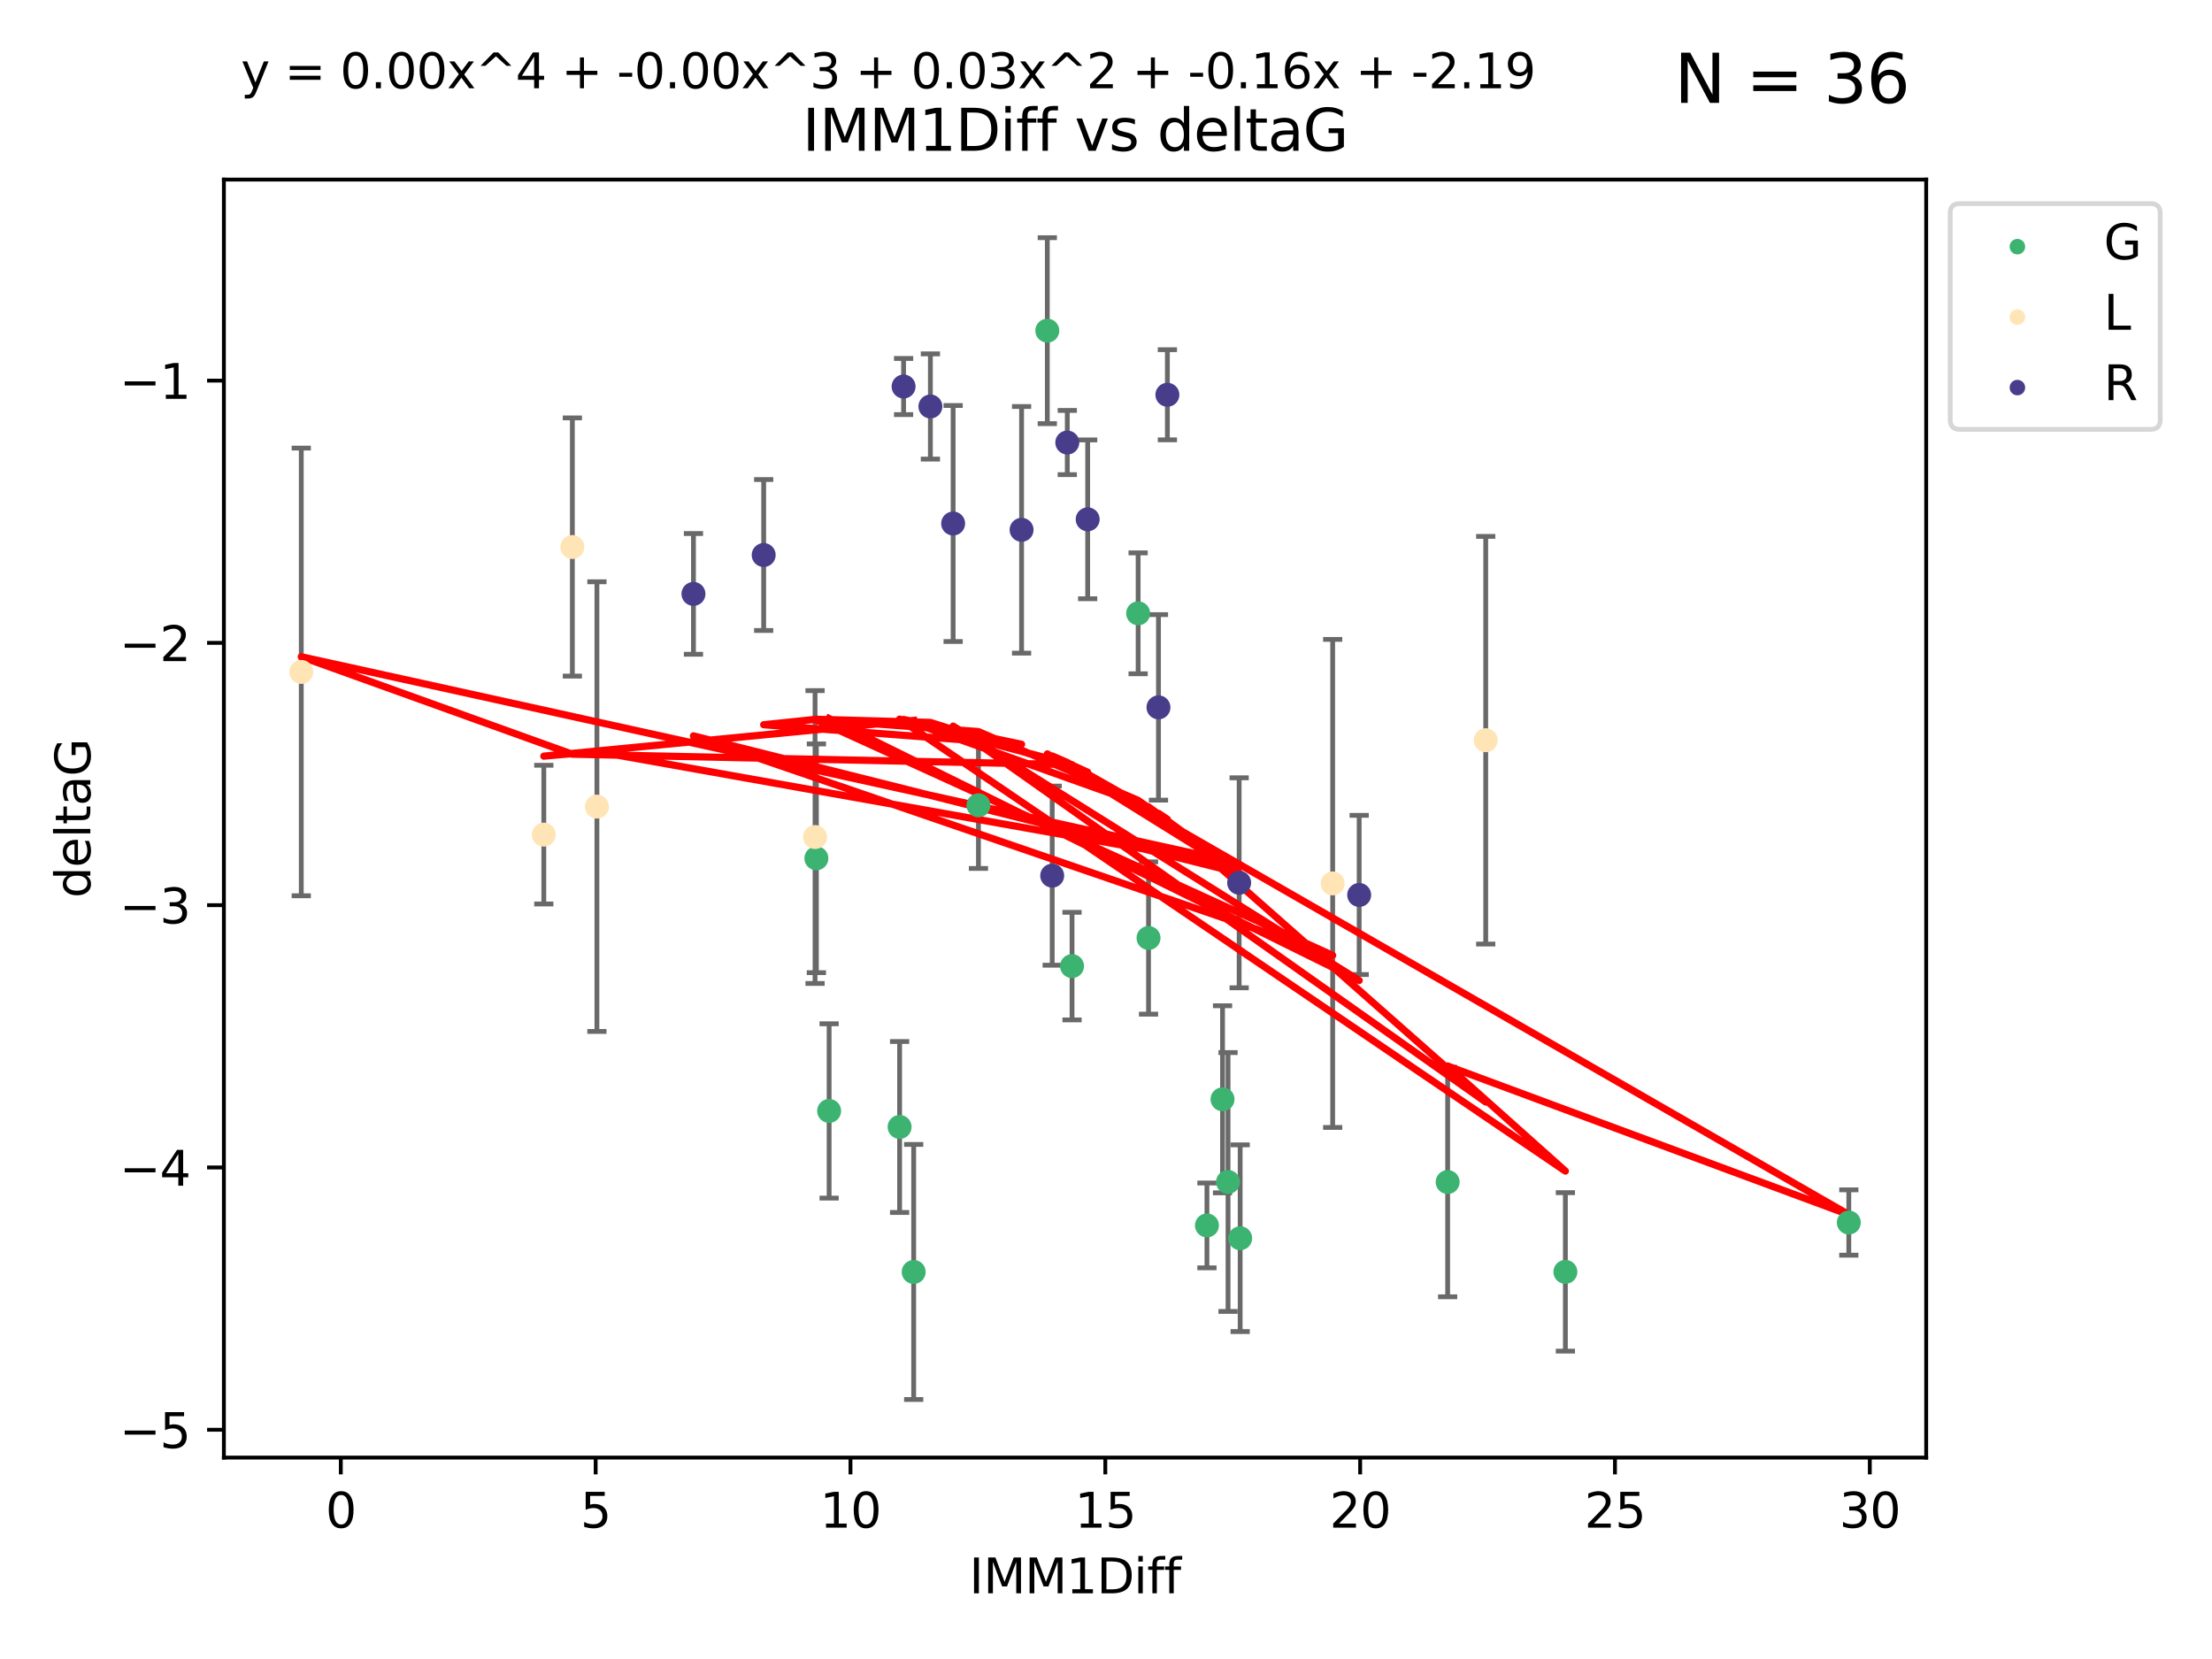 <?xml version="1.0" encoding="utf-8" standalone="no"?>
<!DOCTYPE svg PUBLIC "-//W3C//DTD SVG 1.1//EN"
  "http://www.w3.org/Graphics/SVG/1.1/DTD/svg11.dtd">
<svg xmlns:xlink="http://www.w3.org/1999/xlink" width="460.8pt" height="345.6pt" viewBox="0 0 460.8 345.6" xmlns="http://www.w3.org/2000/svg" version="1.1">
 <defs>
  <style type="text/css">*{stroke-linejoin: round; stroke-linecap: butt}</style>
 </defs>
 <g id="figure_1">
  <g id="patch_1">
   <path d="M 0 345.6 
L 460.8 345.6 
L 460.8 0 
L 0 0 
z
" style="fill: #ffffff"/>
  </g>
  <g id="axes_1">
   <g id="patch_2">
    <path d="M 46.64 303.64 
L 401.26 303.64 
L 401.26 37.411 
L 46.64 37.411 
z
" style="fill: #ffffff"/>
   </g>
   <g id="PathCollection_1">
    <defs>
     <path id="mb12744e45f" d="M 0 1.118 
C 0.297 1.118 0.581 1 0.791 0.791 
C 1 0.581 1.118 0.297 1.118 0 
C 1.118 -0.297 1 -0.581 0.791 -0.791 
C 0.581 -1 0.297 -1.118 0 -1.118 
C -0.297 -1.118 -0.581 -1 -0.791 -0.791 
C -1 -0.581 -1.118 -0.297 -1.118 0 
C -1.118 0.297 -1 0.581 -0.791 0.791 
C -0.581 1 -0.297 1.118 0 1.118 
z
" style="stroke: #3cb371"/>
    </defs>
    <g clip-path="url(#pe55fc5be0e)">
     <use xlink:href="#mb12744e45f" x="190.336" y="264.972" style="fill: #3cb371; stroke: #3cb371"/>
     <use xlink:href="#mb12744e45f" x="255.823" y="246.229" style="fill: #3cb371; stroke: #3cb371"/>
     <use xlink:href="#mb12744e45f" x="251.427" y="255.28" style="fill: #3cb371; stroke: #3cb371"/>
     <use xlink:href="#mb12744e45f" x="258.35" y="257.942" style="fill: #3cb371; stroke: #3cb371"/>
     <use xlink:href="#mb12744e45f" x="218.174" y="68.883" style="fill: #3cb371; stroke: #3cb371"/>
     <use xlink:href="#mb12744e45f" x="385.141" y="254.674" style="fill: #3cb371; stroke: #3cb371"/>
     <use xlink:href="#mb12744e45f" x="301.573" y="246.241" style="fill: #3cb371; stroke: #3cb371"/>
     <use xlink:href="#mb12744e45f" x="326.098" y="264.956" style="fill: #3cb371; stroke: #3cb371"/>
     <use xlink:href="#mb12744e45f" x="187.405" y="234.768" style="fill: #3cb371; stroke: #3cb371"/>
     <use xlink:href="#mb12744e45f" x="223.324" y="201.259" style="fill: #3cb371; stroke: #3cb371"/>
     <use xlink:href="#mb12744e45f" x="254.676" y="229.002" style="fill: #3cb371; stroke: #3cb371"/>
     <use xlink:href="#mb12744e45f" x="237.094" y="127.765" style="fill: #3cb371; stroke: #3cb371"/>
     <use xlink:href="#mb12744e45f" x="203.83" y="167.759" style="fill: #3cb371; stroke: #3cb371"/>
     <use xlink:href="#mb12744e45f" x="239.26" y="195.399" style="fill: #3cb371; stroke: #3cb371"/>
     <use xlink:href="#mb12744e45f" x="170.068" y="178.803" style="fill: #3cb371; stroke: #3cb371"/>
     <use xlink:href="#mb12744e45f" x="172.722" y="231.428" style="fill: #3cb371; stroke: #3cb371"/>
    </g>
   </g>
   <g id="PathCollection_2">
    <defs>
     <path id="m63750f99da" d="M 0 1.118 
C 0.297 1.118 0.581 1 0.791 0.791 
C 1 0.581 1.118 0.297 1.118 0 
C 1.118 -0.297 1 -0.581 0.791 -0.791 
C 0.581 -1 0.297 -1.118 0 -1.118 
C -0.297 -1.118 -0.581 -1 -0.791 -0.791 
C -1 -0.581 -1.118 -0.297 -1.118 0 
C -1.118 0.297 -1 0.581 -0.791 0.791 
C -0.581 1 -0.297 1.118 0 1.118 
z
" style="stroke: #ffe4b5"/>
    </defs>
    <g clip-path="url(#pe55fc5be0e)">
     <use xlink:href="#m63750f99da" x="113.287" y="173.867" style="fill: #ffe4b5; stroke: #ffe4b5"/>
     <use xlink:href="#m63750f99da" x="124.35" y="168.033" style="fill: #ffe4b5; stroke: #ffe4b5"/>
     <use xlink:href="#m63750f99da" x="119.232" y="113.949" style="fill: #ffe4b5; stroke: #ffe4b5"/>
     <use xlink:href="#m63750f99da" x="62.759" y="139.975" style="fill: #ffe4b5; stroke: #ffe4b5"/>
     <use xlink:href="#m63750f99da" x="169.791" y="174.371" style="fill: #ffe4b5; stroke: #ffe4b5"/>
     <use xlink:href="#m63750f99da" x="277.62" y="184.029" style="fill: #ffe4b5; stroke: #ffe4b5"/>
     <use xlink:href="#m63750f99da" x="309.504" y="154.198" style="fill: #ffe4b5; stroke: #ffe4b5"/>
    </g>
   </g>
   <g id="PathCollection_3">
    <defs>
     <path id="m0c486d4018" d="M 0 1.118 
C 0.297 1.118 0.581 1 0.791 0.791 
C 1 0.581 1.118 0.297 1.118 0 
C 1.118 -0.297 1 -0.581 0.791 -0.791 
C 0.581 -1 0.297 -1.118 0 -1.118 
C -0.297 -1.118 -0.581 -1 -0.791 -0.791 
C -1 -0.581 -1.118 -0.297 -1.118 0 
C -1.118 0.297 -1 0.581 -0.791 0.791 
C -0.581 1 -0.297 1.118 0 1.118 
z
" style="stroke: #483d8b"/>
    </defs>
    <g clip-path="url(#pe55fc5be0e)">
     <use xlink:href="#m0c486d4018" x="144.459" y="123.719" style="fill: #483d8b; stroke: #483d8b"/>
     <use xlink:href="#m0c486d4018" x="258.138" y="183.902" style="fill: #483d8b; stroke: #483d8b"/>
     <use xlink:href="#m0c486d4018" x="188.234" y="80.519" style="fill: #483d8b; stroke: #483d8b"/>
     <use xlink:href="#m0c486d4018" x="212.813" y="110.37" style="fill: #483d8b; stroke: #483d8b"/>
     <use xlink:href="#m0c486d4018" x="159.089" y="115.619" style="fill: #483d8b; stroke: #483d8b"/>
     <use xlink:href="#m0c486d4018" x="193.818" y="84.676" style="fill: #483d8b; stroke: #483d8b"/>
     <use xlink:href="#m0c486d4018" x="226.583" y="108.187" style="fill: #483d8b; stroke: #483d8b"/>
     <use xlink:href="#m0c486d4018" x="219.193" y="182.412" style="fill: #483d8b; stroke: #483d8b"/>
     <use xlink:href="#m0c486d4018" x="222.336" y="92.189" style="fill: #483d8b; stroke: #483d8b"/>
     <use xlink:href="#m0c486d4018" x="243.188" y="82.238" style="fill: #483d8b; stroke: #483d8b"/>
     <use xlink:href="#m0c486d4018" x="241.33" y="147.356" style="fill: #483d8b; stroke: #483d8b"/>
     <use xlink:href="#m0c486d4018" x="198.554" y="109.055" style="fill: #483d8b; stroke: #483d8b"/>
     <use xlink:href="#m0c486d4018" x="283.141" y="186.434" style="fill: #483d8b; stroke: #483d8b"/>
    </g>
   </g>
   <g id="matplotlib.axis_1">
    <g id="xtick_1">
     <g id="line2d_1">
      <defs>
       <path id="m0d4edcb158" d="M 0 0 
L 0 3.5 
" style="stroke: #000000; stroke-width: 0.8"/>
      </defs>
      <g>
       <use xlink:href="#m0d4edcb158" x="70.998" y="303.64" style="stroke: #000000; stroke-width: 0.8"/>
      </g>
     </g>
     <g id="text_1">
      <!-- 0 -->
      <g transform="translate(67.817 318.238)scale(0.1 -0.1)">
       <defs>
        <path id="DejaVuSans-30" d="M 2034 4250 
Q 1547 4250 1301 3770 
Q 1056 3291 1056 2328 
Q 1056 1369 1301 889 
Q 1547 409 2034 409 
Q 2525 409 2770 889 
Q 3016 1369 3016 2328 
Q 3016 3291 2770 3770 
Q 2525 4250 2034 4250 
z
M 2034 4750 
Q 2819 4750 3233 4129 
Q 3647 3509 3647 2328 
Q 3647 1150 3233 529 
Q 2819 -91 2034 -91 
Q 1250 -91 836 529 
Q 422 1150 422 2328 
Q 422 3509 836 4129 
Q 1250 4750 2034 4750 
z
" transform="scale(0.016)"/>
       </defs>
       <use xlink:href="#DejaVuSans-30"/>
      </g>
     </g>
    </g>
    <g id="xtick_2">
     <g id="line2d_2">
      <g>
       <use xlink:href="#m0d4edcb158" x="124.084" y="303.64" style="stroke: #000000; stroke-width: 0.8"/>
      </g>
     </g>
     <g id="text_2">
      <!-- 5 -->
      <g transform="translate(120.903 318.238)scale(0.1 -0.1)">
       <defs>
        <path id="DejaVuSans-35" d="M 691 4666 
L 3169 4666 
L 3169 4134 
L 1269 4134 
L 1269 2991 
Q 1406 3038 1543 3061 
Q 1681 3084 1819 3084 
Q 2600 3084 3056 2656 
Q 3513 2228 3513 1497 
Q 3513 744 3044 326 
Q 2575 -91 1722 -91 
Q 1428 -91 1123 -41 
Q 819 9 494 109 
L 494 744 
Q 775 591 1075 516 
Q 1375 441 1709 441 
Q 2250 441 2565 725 
Q 2881 1009 2881 1497 
Q 2881 1984 2565 2268 
Q 2250 2553 1709 2553 
Q 1456 2553 1204 2497 
Q 953 2441 691 2322 
L 691 4666 
z
" transform="scale(0.016)"/>
       </defs>
       <use xlink:href="#DejaVuSans-35"/>
      </g>
     </g>
    </g>
    <g id="xtick_3">
     <g id="line2d_3">
      <g>
       <use xlink:href="#m0d4edcb158" x="177.17" y="303.64" style="stroke: #000000; stroke-width: 0.8"/>
      </g>
     </g>
     <g id="text_3">
      <!-- 10 -->
      <g transform="translate(170.808 318.238)scale(0.1 -0.1)">
       <defs>
        <path id="DejaVuSans-31" d="M 794 531 
L 1825 531 
L 1825 4091 
L 703 3866 
L 703 4441 
L 1819 4666 
L 2450 4666 
L 2450 531 
L 3481 531 
L 3481 0 
L 794 0 
L 794 531 
z
" transform="scale(0.016)"/>
       </defs>
       <use xlink:href="#DejaVuSans-31"/>
       <use xlink:href="#DejaVuSans-30" x="63.623"/>
      </g>
     </g>
    </g>
    <g id="xtick_4">
     <g id="line2d_4">
      <g>
       <use xlink:href="#m0d4edcb158" x="230.257" y="303.64" style="stroke: #000000; stroke-width: 0.8"/>
      </g>
     </g>
     <g id="text_4">
      <!-- 15 -->
      <g transform="translate(223.894 318.238)scale(0.1 -0.1)">
       <use xlink:href="#DejaVuSans-31"/>
       <use xlink:href="#DejaVuSans-35" x="63.623"/>
      </g>
     </g>
    </g>
    <g id="xtick_5">
     <g id="line2d_5">
      <g>
       <use xlink:href="#m0d4edcb158" x="283.343" y="303.64" style="stroke: #000000; stroke-width: 0.8"/>
      </g>
     </g>
     <g id="text_5">
      <!-- 20 -->
      <g transform="translate(276.98 318.238)scale(0.1 -0.1)">
       <defs>
        <path id="DejaVuSans-32" d="M 1228 531 
L 3431 531 
L 3431 0 
L 469 0 
L 469 531 
Q 828 903 1448 1529 
Q 2069 2156 2228 2338 
Q 2531 2678 2651 2914 
Q 2772 3150 2772 3378 
Q 2772 3750 2511 3984 
Q 2250 4219 1831 4219 
Q 1534 4219 1204 4116 
Q 875 4013 500 3803 
L 500 4441 
Q 881 4594 1212 4672 
Q 1544 4750 1819 4750 
Q 2544 4750 2975 4387 
Q 3406 4025 3406 3419 
Q 3406 3131 3298 2873 
Q 3191 2616 2906 2266 
Q 2828 2175 2409 1742 
Q 1991 1309 1228 531 
z
" transform="scale(0.016)"/>
       </defs>
       <use xlink:href="#DejaVuSans-32"/>
       <use xlink:href="#DejaVuSans-30" x="63.623"/>
      </g>
     </g>
    </g>
    <g id="xtick_6">
     <g id="line2d_6">
      <g>
       <use xlink:href="#m0d4edcb158" x="336.429" y="303.64" style="stroke: #000000; stroke-width: 0.8"/>
      </g>
     </g>
     <g id="text_6">
      <!-- 25 -->
      <g transform="translate(330.067 318.238)scale(0.1 -0.1)">
       <use xlink:href="#DejaVuSans-32"/>
       <use xlink:href="#DejaVuSans-35" x="63.623"/>
      </g>
     </g>
    </g>
    <g id="xtick_7">
     <g id="line2d_7">
      <g>
       <use xlink:href="#m0d4edcb158" x="389.515" y="303.64" style="stroke: #000000; stroke-width: 0.8"/>
      </g>
     </g>
     <g id="text_7">
      <!-- 30 -->
      <g transform="translate(383.153 318.238)scale(0.1 -0.1)">
       <defs>
        <path id="DejaVuSans-33" d="M 2597 2516 
Q 3050 2419 3304 2112 
Q 3559 1806 3559 1356 
Q 3559 666 3084 287 
Q 2609 -91 1734 -91 
Q 1441 -91 1130 -33 
Q 819 25 488 141 
L 488 750 
Q 750 597 1062 519 
Q 1375 441 1716 441 
Q 2309 441 2620 675 
Q 2931 909 2931 1356 
Q 2931 1769 2642 2001 
Q 2353 2234 1838 2234 
L 1294 2234 
L 1294 2753 
L 1863 2753 
Q 2328 2753 2575 2939 
Q 2822 3125 2822 3475 
Q 2822 3834 2567 4026 
Q 2313 4219 1838 4219 
Q 1578 4219 1281 4162 
Q 984 4106 628 3988 
L 628 4550 
Q 988 4650 1302 4700 
Q 1616 4750 1894 4750 
Q 2613 4750 3031 4423 
Q 3450 4097 3450 3541 
Q 3450 3153 3228 2886 
Q 3006 2619 2597 2516 
z
" transform="scale(0.016)"/>
       </defs>
       <use xlink:href="#DejaVuSans-33"/>
       <use xlink:href="#DejaVuSans-30" x="63.623"/>
      </g>
     </g>
    </g>
    <g id="text_8">
     <!-- IMM1Diff -->
     <g transform="translate(201.906 331.917)scale(0.1 -0.1)">
      <defs>
       <path id="DejaVuSans-49" d="M 628 4666 
L 1259 4666 
L 1259 0 
L 628 0 
L 628 4666 
z
" transform="scale(0.016)"/>
       <path id="DejaVuSans-4d" d="M 628 4666 
L 1569 4666 
L 2759 1491 
L 3956 4666 
L 4897 4666 
L 4897 0 
L 4281 0 
L 4281 4097 
L 3078 897 
L 2444 897 
L 1241 4097 
L 1241 0 
L 628 0 
L 628 4666 
z
" transform="scale(0.016)"/>
       <path id="DejaVuSans-44" d="M 1259 4147 
L 1259 519 
L 2022 519 
Q 2988 519 3436 956 
Q 3884 1394 3884 2338 
Q 3884 3275 3436 3711 
Q 2988 4147 2022 4147 
L 1259 4147 
z
M 628 4666 
L 1925 4666 
Q 3281 4666 3915 4102 
Q 4550 3538 4550 2338 
Q 4550 1131 3912 565 
Q 3275 0 1925 0 
L 628 0 
L 628 4666 
z
" transform="scale(0.016)"/>
       <path id="DejaVuSans-69" d="M 603 3500 
L 1178 3500 
L 1178 0 
L 603 0 
L 603 3500 
z
M 603 4863 
L 1178 4863 
L 1178 4134 
L 603 4134 
L 603 4863 
z
" transform="scale(0.016)"/>
       <path id="DejaVuSans-66" d="M 2375 4863 
L 2375 4384 
L 1825 4384 
Q 1516 4384 1395 4259 
Q 1275 4134 1275 3809 
L 1275 3500 
L 2222 3500 
L 2222 3053 
L 1275 3053 
L 1275 0 
L 697 0 
L 697 3053 
L 147 3053 
L 147 3500 
L 697 3500 
L 697 3744 
Q 697 4328 969 4595 
Q 1241 4863 1831 4863 
L 2375 4863 
z
" transform="scale(0.016)"/>
      </defs>
      <use xlink:href="#DejaVuSans-49"/>
      <use xlink:href="#DejaVuSans-4d" x="29.492"/>
      <use xlink:href="#DejaVuSans-4d" x="115.771"/>
      <use xlink:href="#DejaVuSans-31" x="202.051"/>
      <use xlink:href="#DejaVuSans-44" x="265.674"/>
      <use xlink:href="#DejaVuSans-69" x="342.676"/>
      <use xlink:href="#DejaVuSans-66" x="370.459"/>
      <use xlink:href="#DejaVuSans-66" x="405.664"/>
     </g>
    </g>
   </g>
   <g id="matplotlib.axis_2">
    <g id="ytick_1">
     <g id="line2d_8">
      <defs>
       <path id="mb7c6e61db4" d="M 0 0 
L -3.5 0 
" style="stroke: #000000; stroke-width: 0.8"/>
      </defs>
      <g>
       <use xlink:href="#mb7c6e61db4" x="46.64" y="297.844" style="stroke: #000000; stroke-width: 0.8"/>
      </g>
     </g>
     <g id="text_9">
      <!-- −5 -->
      <g transform="translate(24.898 301.643)scale(0.1 -0.1)">
       <defs>
        <path id="DejaVuSans-2212" d="M 678 2272 
L 4684 2272 
L 4684 1741 
L 678 1741 
L 678 2272 
z
" transform="scale(0.016)"/>
       </defs>
       <use xlink:href="#DejaVuSans-2212"/>
       <use xlink:href="#DejaVuSans-35" x="83.789"/>
      </g>
     </g>
    </g>
    <g id="ytick_2">
     <g id="line2d_9">
      <g>
       <use xlink:href="#mb7c6e61db4" x="46.64" y="243.204" style="stroke: #000000; stroke-width: 0.8"/>
      </g>
     </g>
     <g id="text_10">
      <!-- −4 -->
      <g transform="translate(24.898 247.003)scale(0.1 -0.1)">
       <defs>
        <path id="DejaVuSans-34" d="M 2419 4116 
L 825 1625 
L 2419 1625 
L 2419 4116 
z
M 2253 4666 
L 3047 4666 
L 3047 1625 
L 3713 1625 
L 3713 1100 
L 3047 1100 
L 3047 0 
L 2419 0 
L 2419 1100 
L 313 1100 
L 313 1709 
L 2253 4666 
z
" transform="scale(0.016)"/>
       </defs>
       <use xlink:href="#DejaVuSans-2212"/>
       <use xlink:href="#DejaVuSans-34" x="83.789"/>
      </g>
     </g>
    </g>
    <g id="ytick_3">
     <g id="line2d_10">
      <g>
       <use xlink:href="#mb7c6e61db4" x="46.64" y="188.564" style="stroke: #000000; stroke-width: 0.8"/>
      </g>
     </g>
     <g id="text_11">
      <!-- −3 -->
      <g transform="translate(24.898 192.364)scale(0.1 -0.1)">
       <use xlink:href="#DejaVuSans-2212"/>
       <use xlink:href="#DejaVuSans-33" x="83.789"/>
      </g>
     </g>
    </g>
    <g id="ytick_4">
     <g id="line2d_11">
      <g>
       <use xlink:href="#mb7c6e61db4" x="46.64" y="133.924" style="stroke: #000000; stroke-width: 0.8"/>
      </g>
     </g>
     <g id="text_12">
      <!-- −2 -->
      <g transform="translate(24.898 137.724)scale(0.1 -0.1)">
       <use xlink:href="#DejaVuSans-2212"/>
       <use xlink:href="#DejaVuSans-32" x="83.789"/>
      </g>
     </g>
    </g>
    <g id="ytick_5">
     <g id="line2d_12">
      <g>
       <use xlink:href="#mb7c6e61db4" x="46.64" y="79.284" style="stroke: #000000; stroke-width: 0.8"/>
      </g>
     </g>
     <g id="text_13">
      <!-- −1 -->
      <g transform="translate(24.898 83.084)scale(0.1 -0.1)">
       <use xlink:href="#DejaVuSans-2212"/>
       <use xlink:href="#DejaVuSans-31" x="83.789"/>
      </g>
     </g>
    </g>
    <g id="text_14">
     <!-- deltaG -->
     <g transform="translate(18.818 187.064)rotate(-90)scale(0.1 -0.1)">
      <defs>
       <path id="DejaVuSans-64" d="M 2906 2969 
L 2906 4863 
L 3481 4863 
L 3481 0 
L 2906 0 
L 2906 525 
Q 2725 213 2448 61 
Q 2172 -91 1784 -91 
Q 1150 -91 751 415 
Q 353 922 353 1747 
Q 353 2572 751 3078 
Q 1150 3584 1784 3584 
Q 2172 3584 2448 3432 
Q 2725 3281 2906 2969 
z
M 947 1747 
Q 947 1113 1208 752 
Q 1469 391 1925 391 
Q 2381 391 2643 752 
Q 2906 1113 2906 1747 
Q 2906 2381 2643 2742 
Q 2381 3103 1925 3103 
Q 1469 3103 1208 2742 
Q 947 2381 947 1747 
z
" transform="scale(0.016)"/>
       <path id="DejaVuSans-65" d="M 3597 1894 
L 3597 1613 
L 953 1613 
Q 991 1019 1311 708 
Q 1631 397 2203 397 
Q 2534 397 2845 478 
Q 3156 559 3463 722 
L 3463 178 
Q 3153 47 2828 -22 
Q 2503 -91 2169 -91 
Q 1331 -91 842 396 
Q 353 884 353 1716 
Q 353 2575 817 3079 
Q 1281 3584 2069 3584 
Q 2775 3584 3186 3129 
Q 3597 2675 3597 1894 
z
M 3022 2063 
Q 3016 2534 2758 2815 
Q 2500 3097 2075 3097 
Q 1594 3097 1305 2825 
Q 1016 2553 972 2059 
L 3022 2063 
z
" transform="scale(0.016)"/>
       <path id="DejaVuSans-6c" d="M 603 4863 
L 1178 4863 
L 1178 0 
L 603 0 
L 603 4863 
z
" transform="scale(0.016)"/>
       <path id="DejaVuSans-74" d="M 1172 4494 
L 1172 3500 
L 2356 3500 
L 2356 3053 
L 1172 3053 
L 1172 1153 
Q 1172 725 1289 603 
Q 1406 481 1766 481 
L 2356 481 
L 2356 0 
L 1766 0 
Q 1100 0 847 248 
Q 594 497 594 1153 
L 594 3053 
L 172 3053 
L 172 3500 
L 594 3500 
L 594 4494 
L 1172 4494 
z
" transform="scale(0.016)"/>
       <path id="DejaVuSans-61" d="M 2194 1759 
Q 1497 1759 1228 1600 
Q 959 1441 959 1056 
Q 959 750 1161 570 
Q 1363 391 1709 391 
Q 2188 391 2477 730 
Q 2766 1069 2766 1631 
L 2766 1759 
L 2194 1759 
z
M 3341 1997 
L 3341 0 
L 2766 0 
L 2766 531 
Q 2569 213 2275 61 
Q 1981 -91 1556 -91 
Q 1019 -91 701 211 
Q 384 513 384 1019 
Q 384 1609 779 1909 
Q 1175 2209 1959 2209 
L 2766 2209 
L 2766 2266 
Q 2766 2663 2505 2880 
Q 2244 3097 1772 3097 
Q 1472 3097 1187 3025 
Q 903 2953 641 2809 
L 641 3341 
Q 956 3463 1253 3523 
Q 1550 3584 1831 3584 
Q 2591 3584 2966 3190 
Q 3341 2797 3341 1997 
z
" transform="scale(0.016)"/>
       <path id="DejaVuSans-47" d="M 3809 666 
L 3809 1919 
L 2778 1919 
L 2778 2438 
L 4434 2438 
L 4434 434 
Q 4069 175 3628 42 
Q 3188 -91 2688 -91 
Q 1594 -91 976 548 
Q 359 1188 359 2328 
Q 359 3472 976 4111 
Q 1594 4750 2688 4750 
Q 3144 4750 3555 4637 
Q 3966 4525 4313 4306 
L 4313 3634 
Q 3963 3931 3569 4081 
Q 3175 4231 2741 4231 
Q 1884 4231 1454 3753 
Q 1025 3275 1025 2328 
Q 1025 1384 1454 906 
Q 1884 428 2741 428 
Q 3075 428 3337 486 
Q 3600 544 3809 666 
z
" transform="scale(0.016)"/>
      </defs>
      <use xlink:href="#DejaVuSans-64"/>
      <use xlink:href="#DejaVuSans-65" x="63.477"/>
      <use xlink:href="#DejaVuSans-6c" x="125"/>
      <use xlink:href="#DejaVuSans-74" x="152.783"/>
      <use xlink:href="#DejaVuSans-61" x="191.992"/>
      <use xlink:href="#DejaVuSans-47" x="253.271"/>
     </g>
    </g>
   </g>
   <g id="LineCollection_1">
    <path d="M 190.336 291.539 
L 190.336 238.405 
" clip-path="url(#pe55fc5be0e)" style="fill: none; stroke: #696969"/>
    <path d="M 255.823 273.192 
L 255.823 219.267 
" clip-path="url(#pe55fc5be0e)" style="fill: none; stroke: #696969"/>
    <path d="M 251.427 264.116 
L 251.427 246.445 
" clip-path="url(#pe55fc5be0e)" style="fill: none; stroke: #696969"/>
    <path d="M 258.35 277.391 
L 258.35 238.493 
" clip-path="url(#pe55fc5be0e)" style="fill: none; stroke: #696969"/>
    <path d="M 218.174 88.254 
L 218.174 49.513 
" clip-path="url(#pe55fc5be0e)" style="fill: none; stroke: #696969"/>
    <path d="M 385.141 261.477 
L 385.141 247.87 
" clip-path="url(#pe55fc5be0e)" style="fill: none; stroke: #696969"/>
    <path d="M 301.573 270.142 
L 301.573 222.34 
" clip-path="url(#pe55fc5be0e)" style="fill: none; stroke: #696969"/>
    <path d="M 326.098 281.463 
L 326.098 248.45 
" clip-path="url(#pe55fc5be0e)" style="fill: none; stroke: #696969"/>
    <path d="M 187.405 252.578 
L 187.405 216.959 
" clip-path="url(#pe55fc5be0e)" style="fill: none; stroke: #696969"/>
    <path d="M 223.324 212.466 
L 223.324 190.051 
" clip-path="url(#pe55fc5be0e)" style="fill: none; stroke: #696969"/>
    <path d="M 254.676 248.489 
L 254.676 209.516 
" clip-path="url(#pe55fc5be0e)" style="fill: none; stroke: #696969"/>
    <path d="M 237.094 140.357 
L 237.094 115.174 
" clip-path="url(#pe55fc5be0e)" style="fill: none; stroke: #696969"/>
    <path d="M 203.83 180.911 
L 203.83 154.608 
" clip-path="url(#pe55fc5be0e)" style="fill: none; stroke: #696969"/>
    <path d="M 239.26 211.267 
L 239.26 179.53 
" clip-path="url(#pe55fc5be0e)" style="fill: none; stroke: #696969"/>
    <path d="M 170.068 202.627 
L 170.068 154.978 
" clip-path="url(#pe55fc5be0e)" style="fill: none; stroke: #696969"/>
    <path d="M 172.722 249.586 
L 172.722 213.27 
" clip-path="url(#pe55fc5be0e)" style="fill: none; stroke: #696969"/>
   </g>
   <g id="line2d_13">
    <defs>
     <path id="mcb0f03416e" d="M 2 0 
L -2 -0 
" style="stroke: #696969"/>
    </defs>
    <g clip-path="url(#pe55fc5be0e)">
     <use xlink:href="#mcb0f03416e" x="190.336" y="291.539" style="fill: #696969; stroke: #696969"/>
     <use xlink:href="#mcb0f03416e" x="255.823" y="273.192" style="fill: #696969; stroke: #696969"/>
     <use xlink:href="#mcb0f03416e" x="251.427" y="264.116" style="fill: #696969; stroke: #696969"/>
     <use xlink:href="#mcb0f03416e" x="258.35" y="277.391" style="fill: #696969; stroke: #696969"/>
     <use xlink:href="#mcb0f03416e" x="218.174" y="88.254" style="fill: #696969; stroke: #696969"/>
     <use xlink:href="#mcb0f03416e" x="385.141" y="261.477" style="fill: #696969; stroke: #696969"/>
     <use xlink:href="#mcb0f03416e" x="301.573" y="270.142" style="fill: #696969; stroke: #696969"/>
     <use xlink:href="#mcb0f03416e" x="326.098" y="281.463" style="fill: #696969; stroke: #696969"/>
     <use xlink:href="#mcb0f03416e" x="187.405" y="252.578" style="fill: #696969; stroke: #696969"/>
     <use xlink:href="#mcb0f03416e" x="223.324" y="212.466" style="fill: #696969; stroke: #696969"/>
     <use xlink:href="#mcb0f03416e" x="254.676" y="248.489" style="fill: #696969; stroke: #696969"/>
     <use xlink:href="#mcb0f03416e" x="237.094" y="140.357" style="fill: #696969; stroke: #696969"/>
     <use xlink:href="#mcb0f03416e" x="203.83" y="180.911" style="fill: #696969; stroke: #696969"/>
     <use xlink:href="#mcb0f03416e" x="239.26" y="211.267" style="fill: #696969; stroke: #696969"/>
     <use xlink:href="#mcb0f03416e" x="170.068" y="202.627" style="fill: #696969; stroke: #696969"/>
     <use xlink:href="#mcb0f03416e" x="172.722" y="249.586" style="fill: #696969; stroke: #696969"/>
    </g>
   </g>
   <g id="line2d_14">
    <g clip-path="url(#pe55fc5be0e)">
     <use xlink:href="#mcb0f03416e" x="190.336" y="238.405" style="fill: #696969; stroke: #696969"/>
     <use xlink:href="#mcb0f03416e" x="255.823" y="219.267" style="fill: #696969; stroke: #696969"/>
     <use xlink:href="#mcb0f03416e" x="251.427" y="246.445" style="fill: #696969; stroke: #696969"/>
     <use xlink:href="#mcb0f03416e" x="258.35" y="238.493" style="fill: #696969; stroke: #696969"/>
     <use xlink:href="#mcb0f03416e" x="218.174" y="49.513" style="fill: #696969; stroke: #696969"/>
     <use xlink:href="#mcb0f03416e" x="385.141" y="247.87" style="fill: #696969; stroke: #696969"/>
     <use xlink:href="#mcb0f03416e" x="301.573" y="222.34" style="fill: #696969; stroke: #696969"/>
     <use xlink:href="#mcb0f03416e" x="326.098" y="248.45" style="fill: #696969; stroke: #696969"/>
     <use xlink:href="#mcb0f03416e" x="187.405" y="216.959" style="fill: #696969; stroke: #696969"/>
     <use xlink:href="#mcb0f03416e" x="223.324" y="190.051" style="fill: #696969; stroke: #696969"/>
     <use xlink:href="#mcb0f03416e" x="254.676" y="209.516" style="fill: #696969; stroke: #696969"/>
     <use xlink:href="#mcb0f03416e" x="237.094" y="115.174" style="fill: #696969; stroke: #696969"/>
     <use xlink:href="#mcb0f03416e" x="203.83" y="154.608" style="fill: #696969; stroke: #696969"/>
     <use xlink:href="#mcb0f03416e" x="239.26" y="179.53" style="fill: #696969; stroke: #696969"/>
     <use xlink:href="#mcb0f03416e" x="170.068" y="154.978" style="fill: #696969; stroke: #696969"/>
     <use xlink:href="#mcb0f03416e" x="172.722" y="213.27" style="fill: #696969; stroke: #696969"/>
    </g>
   </g>
   <g id="LineCollection_2">
    <path d="M 113.287 188.312 
L 113.287 159.422 
" clip-path="url(#pe55fc5be0e)" style="fill: none; stroke: #696969"/>
    <path d="M 124.35 214.868 
L 124.35 121.197 
" clip-path="url(#pe55fc5be0e)" style="fill: none; stroke: #696969"/>
    <path d="M 119.232 140.845 
L 119.232 87.053 
" clip-path="url(#pe55fc5be0e)" style="fill: none; stroke: #696969"/>
    <path d="M 62.759 186.607 
L 62.759 93.342 
" clip-path="url(#pe55fc5be0e)" style="fill: none; stroke: #696969"/>
    <path d="M 169.791 204.872 
L 169.791 143.869 
" clip-path="url(#pe55fc5be0e)" style="fill: none; stroke: #696969"/>
    <path d="M 277.62 234.864 
L 277.62 133.193 
" clip-path="url(#pe55fc5be0e)" style="fill: none; stroke: #696969"/>
    <path d="M 309.504 196.659 
L 309.504 111.737 
" clip-path="url(#pe55fc5be0e)" style="fill: none; stroke: #696969"/>
   </g>
   <g id="line2d_15">
    <g clip-path="url(#pe55fc5be0e)">
     <use xlink:href="#mcb0f03416e" x="113.287" y="188.312" style="fill: #696969; stroke: #696969"/>
     <use xlink:href="#mcb0f03416e" x="124.35" y="214.868" style="fill: #696969; stroke: #696969"/>
     <use xlink:href="#mcb0f03416e" x="119.232" y="140.845" style="fill: #696969; stroke: #696969"/>
     <use xlink:href="#mcb0f03416e" x="62.759" y="186.607" style="fill: #696969; stroke: #696969"/>
     <use xlink:href="#mcb0f03416e" x="169.791" y="204.872" style="fill: #696969; stroke: #696969"/>
     <use xlink:href="#mcb0f03416e" x="277.62" y="234.864" style="fill: #696969; stroke: #696969"/>
     <use xlink:href="#mcb0f03416e" x="309.504" y="196.659" style="fill: #696969; stroke: #696969"/>
    </g>
   </g>
   <g id="line2d_16">
    <g clip-path="url(#pe55fc5be0e)">
     <use xlink:href="#mcb0f03416e" x="113.287" y="159.422" style="fill: #696969; stroke: #696969"/>
     <use xlink:href="#mcb0f03416e" x="124.35" y="121.197" style="fill: #696969; stroke: #696969"/>
     <use xlink:href="#mcb0f03416e" x="119.232" y="87.053" style="fill: #696969; stroke: #696969"/>
     <use xlink:href="#mcb0f03416e" x="62.759" y="93.342" style="fill: #696969; stroke: #696969"/>
     <use xlink:href="#mcb0f03416e" x="169.791" y="143.869" style="fill: #696969; stroke: #696969"/>
     <use xlink:href="#mcb0f03416e" x="277.62" y="133.193" style="fill: #696969; stroke: #696969"/>
     <use xlink:href="#mcb0f03416e" x="309.504" y="111.737" style="fill: #696969; stroke: #696969"/>
    </g>
   </g>
   <g id="LineCollection_3">
    <path d="M 144.459 136.293 
L 144.459 111.145 
" clip-path="url(#pe55fc5be0e)" style="fill: none; stroke: #696969"/>
    <path d="M 258.138 205.775 
L 258.138 162.029 
" clip-path="url(#pe55fc5be0e)" style="fill: none; stroke: #696969"/>
    <path d="M 188.234 86.364 
L 188.234 74.673 
" clip-path="url(#pe55fc5be0e)" style="fill: none; stroke: #696969"/>
    <path d="M 212.813 136.06 
L 212.813 84.68 
" clip-path="url(#pe55fc5be0e)" style="fill: none; stroke: #696969"/>
    <path d="M 159.089 131.34 
L 159.089 99.898 
" clip-path="url(#pe55fc5be0e)" style="fill: none; stroke: #696969"/>
    <path d="M 193.818 95.636 
L 193.818 73.716 
" clip-path="url(#pe55fc5be0e)" style="fill: none; stroke: #696969"/>
    <path d="M 226.583 124.731 
L 226.583 91.644 
" clip-path="url(#pe55fc5be0e)" style="fill: none; stroke: #696969"/>
    <path d="M 219.193 201.07 
L 219.193 163.755 
" clip-path="url(#pe55fc5be0e)" style="fill: none; stroke: #696969"/>
    <path d="M 222.336 98.879 
L 222.336 85.499 
" clip-path="url(#pe55fc5be0e)" style="fill: none; stroke: #696969"/>
    <path d="M 243.188 91.629 
L 243.188 72.847 
" clip-path="url(#pe55fc5be0e)" style="fill: none; stroke: #696969"/>
    <path d="M 241.33 166.68 
L 241.33 128.033 
" clip-path="url(#pe55fc5be0e)" style="fill: none; stroke: #696969"/>
    <path d="M 198.554 133.639 
L 198.554 84.471 
" clip-path="url(#pe55fc5be0e)" style="fill: none; stroke: #696969"/>
    <path d="M 283.141 203.016 
L 283.141 169.852 
" clip-path="url(#pe55fc5be0e)" style="fill: none; stroke: #696969"/>
   </g>
   <g id="line2d_17">
    <g clip-path="url(#pe55fc5be0e)">
     <use xlink:href="#mcb0f03416e" x="144.459" y="136.293" style="fill: #696969; stroke: #696969"/>
     <use xlink:href="#mcb0f03416e" x="258.138" y="205.775" style="fill: #696969; stroke: #696969"/>
     <use xlink:href="#mcb0f03416e" x="188.234" y="86.364" style="fill: #696969; stroke: #696969"/>
     <use xlink:href="#mcb0f03416e" x="212.813" y="136.06" style="fill: #696969; stroke: #696969"/>
     <use xlink:href="#mcb0f03416e" x="159.089" y="131.34" style="fill: #696969; stroke: #696969"/>
     <use xlink:href="#mcb0f03416e" x="193.818" y="95.636" style="fill: #696969; stroke: #696969"/>
     <use xlink:href="#mcb0f03416e" x="226.583" y="124.731" style="fill: #696969; stroke: #696969"/>
     <use xlink:href="#mcb0f03416e" x="219.193" y="201.07" style="fill: #696969; stroke: #696969"/>
     <use xlink:href="#mcb0f03416e" x="222.336" y="98.879" style="fill: #696969; stroke: #696969"/>
     <use xlink:href="#mcb0f03416e" x="243.188" y="91.629" style="fill: #696969; stroke: #696969"/>
     <use xlink:href="#mcb0f03416e" x="241.33" y="166.68" style="fill: #696969; stroke: #696969"/>
     <use xlink:href="#mcb0f03416e" x="198.554" y="133.639" style="fill: #696969; stroke: #696969"/>
     <use xlink:href="#mcb0f03416e" x="283.141" y="203.016" style="fill: #696969; stroke: #696969"/>
    </g>
   </g>
   <g id="line2d_18">
    <g clip-path="url(#pe55fc5be0e)">
     <use xlink:href="#mcb0f03416e" x="144.459" y="111.145" style="fill: #696969; stroke: #696969"/>
     <use xlink:href="#mcb0f03416e" x="258.138" y="162.029" style="fill: #696969; stroke: #696969"/>
     <use xlink:href="#mcb0f03416e" x="188.234" y="74.673" style="fill: #696969; stroke: #696969"/>
     <use xlink:href="#mcb0f03416e" x="212.813" y="84.68" style="fill: #696969; stroke: #696969"/>
     <use xlink:href="#mcb0f03416e" x="159.089" y="99.898" style="fill: #696969; stroke: #696969"/>
     <use xlink:href="#mcb0f03416e" x="193.818" y="73.716" style="fill: #696969; stroke: #696969"/>
     <use xlink:href="#mcb0f03416e" x="226.583" y="91.644" style="fill: #696969; stroke: #696969"/>
     <use xlink:href="#mcb0f03416e" x="219.193" y="163.755" style="fill: #696969; stroke: #696969"/>
     <use xlink:href="#mcb0f03416e" x="222.336" y="85.499" style="fill: #696969; stroke: #696969"/>
     <use xlink:href="#mcb0f03416e" x="243.188" y="72.847" style="fill: #696969; stroke: #696969"/>
     <use xlink:href="#mcb0f03416e" x="241.33" y="128.033" style="fill: #696969; stroke: #696969"/>
     <use xlink:href="#mcb0f03416e" x="198.554" y="84.471" style="fill: #696969; stroke: #696969"/>
     <use xlink:href="#mcb0f03416e" x="283.141" y="169.852" style="fill: #696969; stroke: #696969"/>
    </g>
   </g>
   <g id="line2d_19">
    <path d="M 190.336 150.072 
L 113.287 157.518 
L 124.35 156.548 
L 255.823 179.991 
L 251.427 176.58 
L 258.35 182.027 
L 218.174 157.054 
L 385.141 253.03 
L 301.573 222.066 
L 326.098 243.962 
L 187.405 149.812 
L 223.324 159.291 
L 119.232 157.115 
L 62.759 136.809 
L 254.676 179.085 
L 237.094 166.727 
L 203.83 152.4 
L 169.791 149.857 
L 277.62 199.027 
L 144.459 153.294 
L 258.138 181.854 
L 239.26 168.083 
L 188.234 149.877 
L 212.813 155.043 
L 159.089 150.976 
L 170.068 149.838 
L 193.818 150.492 
L 226.583 160.862 
L 219.193 157.473 
L 222.336 158.839 
L 243.188 170.667 
L 241.33 169.425 
L 309.504 229.571 
L 198.554 151.261 
L 283.141 204.254 
L 172.722 149.677 
" clip-path="url(#pe55fc5be0e)" style="fill: none; stroke: #ff0000; stroke-width: 1.5; stroke-linecap: square"/>
   </g>
   <g id="line2d_20">
    <defs>
     <path id="mc139df941b" d="M 0 2 
C 0.53 2 1.039 1.789 1.414 1.414 
C 1.789 1.039 2 0.53 2 0 
C 2 -0.53 1.789 -1.039 1.414 -1.414 
C 1.039 -1.789 0.53 -2 0 -2 
C -0.53 -2 -1.039 -1.789 -1.414 -1.414 
C -1.789 -1.039 -2 -0.53 -2 0 
C -2 0.53 -1.789 1.039 -1.414 1.414 
C -1.039 1.789 -0.53 2 0 2 
z
" style="stroke: #3cb371"/>
    </defs>
    <g clip-path="url(#pe55fc5be0e)">
     <use xlink:href="#mc139df941b" x="190.336" y="264.972" style="fill: #3cb371; stroke: #3cb371"/>
     <use xlink:href="#mc139df941b" x="255.823" y="246.229" style="fill: #3cb371; stroke: #3cb371"/>
     <use xlink:href="#mc139df941b" x="251.427" y="255.28" style="fill: #3cb371; stroke: #3cb371"/>
     <use xlink:href="#mc139df941b" x="258.35" y="257.942" style="fill: #3cb371; stroke: #3cb371"/>
     <use xlink:href="#mc139df941b" x="218.174" y="68.883" style="fill: #3cb371; stroke: #3cb371"/>
     <use xlink:href="#mc139df941b" x="385.141" y="254.674" style="fill: #3cb371; stroke: #3cb371"/>
     <use xlink:href="#mc139df941b" x="301.573" y="246.241" style="fill: #3cb371; stroke: #3cb371"/>
     <use xlink:href="#mc139df941b" x="326.098" y="264.956" style="fill: #3cb371; stroke: #3cb371"/>
     <use xlink:href="#mc139df941b" x="187.405" y="234.768" style="fill: #3cb371; stroke: #3cb371"/>
     <use xlink:href="#mc139df941b" x="223.324" y="201.259" style="fill: #3cb371; stroke: #3cb371"/>
     <use xlink:href="#mc139df941b" x="254.676" y="229.002" style="fill: #3cb371; stroke: #3cb371"/>
     <use xlink:href="#mc139df941b" x="237.094" y="127.765" style="fill: #3cb371; stroke: #3cb371"/>
     <use xlink:href="#mc139df941b" x="203.83" y="167.759" style="fill: #3cb371; stroke: #3cb371"/>
     <use xlink:href="#mc139df941b" x="239.26" y="195.399" style="fill: #3cb371; stroke: #3cb371"/>
     <use xlink:href="#mc139df941b" x="170.068" y="178.803" style="fill: #3cb371; stroke: #3cb371"/>
     <use xlink:href="#mc139df941b" x="172.722" y="231.428" style="fill: #3cb371; stroke: #3cb371"/>
    </g>
   </g>
   <g id="line2d_21">
    <defs>
     <path id="m7b90515314" d="M 0 2 
C 0.53 2 1.039 1.789 1.414 1.414 
C 1.789 1.039 2 0.53 2 0 
C 2 -0.53 1.789 -1.039 1.414 -1.414 
C 1.039 -1.789 0.53 -2 0 -2 
C -0.53 -2 -1.039 -1.789 -1.414 -1.414 
C -1.789 -1.039 -2 -0.53 -2 0 
C -2 0.53 -1.789 1.039 -1.414 1.414 
C -1.039 1.789 -0.53 2 0 2 
z
" style="stroke: #ffe4b5"/>
    </defs>
    <g clip-path="url(#pe55fc5be0e)">
     <use xlink:href="#m7b90515314" x="113.287" y="173.867" style="fill: #ffe4b5; stroke: #ffe4b5"/>
     <use xlink:href="#m7b90515314" x="124.35" y="168.033" style="fill: #ffe4b5; stroke: #ffe4b5"/>
     <use xlink:href="#m7b90515314" x="119.232" y="113.949" style="fill: #ffe4b5; stroke: #ffe4b5"/>
     <use xlink:href="#m7b90515314" x="62.759" y="139.975" style="fill: #ffe4b5; stroke: #ffe4b5"/>
     <use xlink:href="#m7b90515314" x="169.791" y="174.371" style="fill: #ffe4b5; stroke: #ffe4b5"/>
     <use xlink:href="#m7b90515314" x="277.62" y="184.029" style="fill: #ffe4b5; stroke: #ffe4b5"/>
     <use xlink:href="#m7b90515314" x="309.504" y="154.198" style="fill: #ffe4b5; stroke: #ffe4b5"/>
    </g>
   </g>
   <g id="line2d_22">
    <defs>
     <path id="maefc97b198" d="M 0 2 
C 0.53 2 1.039 1.789 1.414 1.414 
C 1.789 1.039 2 0.53 2 0 
C 2 -0.53 1.789 -1.039 1.414 -1.414 
C 1.039 -1.789 0.53 -2 0 -2 
C -0.53 -2 -1.039 -1.789 -1.414 -1.414 
C -1.789 -1.039 -2 -0.53 -2 0 
C -2 0.53 -1.789 1.039 -1.414 1.414 
C -1.039 1.789 -0.53 2 0 2 
z
" style="stroke: #483d8b"/>
    </defs>
    <g clip-path="url(#pe55fc5be0e)">
     <use xlink:href="#maefc97b198" x="144.459" y="123.719" style="fill: #483d8b; stroke: #483d8b"/>
     <use xlink:href="#maefc97b198" x="258.138" y="183.902" style="fill: #483d8b; stroke: #483d8b"/>
     <use xlink:href="#maefc97b198" x="188.234" y="80.519" style="fill: #483d8b; stroke: #483d8b"/>
     <use xlink:href="#maefc97b198" x="212.813" y="110.37" style="fill: #483d8b; stroke: #483d8b"/>
     <use xlink:href="#maefc97b198" x="159.089" y="115.619" style="fill: #483d8b; stroke: #483d8b"/>
     <use xlink:href="#maefc97b198" x="193.818" y="84.676" style="fill: #483d8b; stroke: #483d8b"/>
     <use xlink:href="#maefc97b198" x="226.583" y="108.187" style="fill: #483d8b; stroke: #483d8b"/>
     <use xlink:href="#maefc97b198" x="219.193" y="182.412" style="fill: #483d8b; stroke: #483d8b"/>
     <use xlink:href="#maefc97b198" x="222.336" y="92.189" style="fill: #483d8b; stroke: #483d8b"/>
     <use xlink:href="#maefc97b198" x="243.188" y="82.238" style="fill: #483d8b; stroke: #483d8b"/>
     <use xlink:href="#maefc97b198" x="241.33" y="147.356" style="fill: #483d8b; stroke: #483d8b"/>
     <use xlink:href="#maefc97b198" x="198.554" y="109.055" style="fill: #483d8b; stroke: #483d8b"/>
     <use xlink:href="#maefc97b198" x="283.141" y="186.434" style="fill: #483d8b; stroke: #483d8b"/>
    </g>
   </g>
   <g id="patch_3">
    <path d="M 46.64 303.64 
L 46.64 37.411 
" style="fill: none; stroke: #000000; stroke-width: 0.8; stroke-linejoin: miter; stroke-linecap: square"/>
   </g>
   <g id="patch_4">
    <path d="M 401.26 303.64 
L 401.26 37.411 
" style="fill: none; stroke: #000000; stroke-width: 0.8; stroke-linejoin: miter; stroke-linecap: square"/>
   </g>
   <g id="patch_5">
    <path d="M 46.64 303.64 
L 401.26 303.64 
" style="fill: none; stroke: #000000; stroke-width: 0.8; stroke-linejoin: miter; stroke-linecap: square"/>
   </g>
   <g id="patch_6">
    <path d="M 46.64 37.411 
L 401.26 37.411 
" style="fill: none; stroke: #000000; stroke-width: 0.8; stroke-linejoin: miter; stroke-linecap: square"/>
   </g>
   <g id="text_15">
    <!-- N = 36 -->
    <g transform="translate(348.795 21.426)scale(0.14 -0.14)">
     <defs>
      <path id="DejaVuSans-4e" d="M 628 4666 
L 1478 4666 
L 3547 763 
L 3547 4666 
L 4159 4666 
L 4159 0 
L 3309 0 
L 1241 3903 
L 1241 0 
L 628 0 
L 628 4666 
z
" transform="scale(0.016)"/>
      <path id="DejaVuSans-20" transform="scale(0.016)"/>
      <path id="DejaVuSans-3d" d="M 678 2906 
L 4684 2906 
L 4684 2381 
L 678 2381 
L 678 2906 
z
M 678 1631 
L 4684 1631 
L 4684 1100 
L 678 1100 
L 678 1631 
z
" transform="scale(0.016)"/>
      <path id="DejaVuSans-36" d="M 2113 2584 
Q 1688 2584 1439 2293 
Q 1191 2003 1191 1497 
Q 1191 994 1439 701 
Q 1688 409 2113 409 
Q 2538 409 2786 701 
Q 3034 994 3034 1497 
Q 3034 2003 2786 2293 
Q 2538 2584 2113 2584 
z
M 3366 4563 
L 3366 3988 
Q 3128 4100 2886 4159 
Q 2644 4219 2406 4219 
Q 1781 4219 1451 3797 
Q 1122 3375 1075 2522 
Q 1259 2794 1537 2939 
Q 1816 3084 2150 3084 
Q 2853 3084 3261 2657 
Q 3669 2231 3669 1497 
Q 3669 778 3244 343 
Q 2819 -91 2113 -91 
Q 1303 -91 875 529 
Q 447 1150 447 2328 
Q 447 3434 972 4092 
Q 1497 4750 2381 4750 
Q 2619 4750 2861 4703 
Q 3103 4656 3366 4563 
z
" transform="scale(0.016)"/>
     </defs>
     <use xlink:href="#DejaVuSans-4e"/>
     <use xlink:href="#DejaVuSans-20" x="74.805"/>
     <use xlink:href="#DejaVuSans-3d" x="106.592"/>
     <use xlink:href="#DejaVuSans-20" x="190.381"/>
     <use xlink:href="#DejaVuSans-33" x="222.168"/>
     <use xlink:href="#DejaVuSans-36" x="285.791"/>
    </g>
   </g>
   <g id="text_16">
    <!-- y = 0.00x^4 + -0.00x^3 + 0.03x^2 + -0.16x + -2.19 -->
    <g transform="translate(50.186 18.387)scale(0.1 -0.1)">
     <defs>
      <path id="DejaVuSans-79" d="M 2059 -325 
Q 1816 -950 1584 -1140 
Q 1353 -1331 966 -1331 
L 506 -1331 
L 506 -850 
L 844 -850 
Q 1081 -850 1212 -737 
Q 1344 -625 1503 -206 
L 1606 56 
L 191 3500 
L 800 3500 
L 1894 763 
L 2988 3500 
L 3597 3500 
L 2059 -325 
z
" transform="scale(0.016)"/>
      <path id="DejaVuSans-2e" d="M 684 794 
L 1344 794 
L 1344 0 
L 684 0 
L 684 794 
z
" transform="scale(0.016)"/>
      <path id="DejaVuSans-78" d="M 3513 3500 
L 2247 1797 
L 3578 0 
L 2900 0 
L 1881 1375 
L 863 0 
L 184 0 
L 1544 1831 
L 300 3500 
L 978 3500 
L 1906 2253 
L 2834 3500 
L 3513 3500 
z
" transform="scale(0.016)"/>
      <path id="DejaVuSans-5e" d="M 2988 4666 
L 4684 2925 
L 4056 2925 
L 2681 4159 
L 1306 2925 
L 678 2925 
L 2375 4666 
L 2988 4666 
z
" transform="scale(0.016)"/>
      <path id="DejaVuSans-2b" d="M 2944 4013 
L 2944 2272 
L 4684 2272 
L 4684 1741 
L 2944 1741 
L 2944 0 
L 2419 0 
L 2419 1741 
L 678 1741 
L 678 2272 
L 2419 2272 
L 2419 4013 
L 2944 4013 
z
" transform="scale(0.016)"/>
      <path id="DejaVuSans-2d" d="M 313 2009 
L 1997 2009 
L 1997 1497 
L 313 1497 
L 313 2009 
z
" transform="scale(0.016)"/>
      <path id="DejaVuSans-39" d="M 703 97 
L 703 672 
Q 941 559 1184 500 
Q 1428 441 1663 441 
Q 2288 441 2617 861 
Q 2947 1281 2994 2138 
Q 2813 1869 2534 1725 
Q 2256 1581 1919 1581 
Q 1219 1581 811 2004 
Q 403 2428 403 3163 
Q 403 3881 828 4315 
Q 1253 4750 1959 4750 
Q 2769 4750 3195 4129 
Q 3622 3509 3622 2328 
Q 3622 1225 3098 567 
Q 2575 -91 1691 -91 
Q 1453 -91 1209 -44 
Q 966 3 703 97 
z
M 1959 2075 
Q 2384 2075 2632 2365 
Q 2881 2656 2881 3163 
Q 2881 3666 2632 3958 
Q 2384 4250 1959 4250 
Q 1534 4250 1286 3958 
Q 1038 3666 1038 3163 
Q 1038 2656 1286 2365 
Q 1534 2075 1959 2075 
z
" transform="scale(0.016)"/>
     </defs>
     <use xlink:href="#DejaVuSans-79"/>
     <use xlink:href="#DejaVuSans-20" x="59.18"/>
     <use xlink:href="#DejaVuSans-3d" x="90.967"/>
     <use xlink:href="#DejaVuSans-20" x="174.756"/>
     <use xlink:href="#DejaVuSans-30" x="206.543"/>
     <use xlink:href="#DejaVuSans-2e" x="270.166"/>
     <use xlink:href="#DejaVuSans-30" x="301.953"/>
     <use xlink:href="#DejaVuSans-30" x="365.576"/>
     <use xlink:href="#DejaVuSans-78" x="429.199"/>
     <use xlink:href="#DejaVuSans-5e" x="488.379"/>
     <use xlink:href="#DejaVuSans-34" x="572.168"/>
     <use xlink:href="#DejaVuSans-20" x="635.791"/>
     <use xlink:href="#DejaVuSans-2b" x="667.578"/>
     <use xlink:href="#DejaVuSans-20" x="751.367"/>
     <use xlink:href="#DejaVuSans-2d" x="783.154"/>
     <use xlink:href="#DejaVuSans-30" x="819.238"/>
     <use xlink:href="#DejaVuSans-2e" x="882.861"/>
     <use xlink:href="#DejaVuSans-30" x="914.648"/>
     <use xlink:href="#DejaVuSans-30" x="978.271"/>
     <use xlink:href="#DejaVuSans-78" x="1041.895"/>
     <use xlink:href="#DejaVuSans-5e" x="1101.074"/>
     <use xlink:href="#DejaVuSans-33" x="1184.863"/>
     <use xlink:href="#DejaVuSans-20" x="1248.486"/>
     <use xlink:href="#DejaVuSans-2b" x="1280.273"/>
     <use xlink:href="#DejaVuSans-20" x="1364.062"/>
     <use xlink:href="#DejaVuSans-30" x="1395.85"/>
     <use xlink:href="#DejaVuSans-2e" x="1459.473"/>
     <use xlink:href="#DejaVuSans-30" x="1491.26"/>
     <use xlink:href="#DejaVuSans-33" x="1554.883"/>
     <use xlink:href="#DejaVuSans-78" x="1618.506"/>
     <use xlink:href="#DejaVuSans-5e" x="1677.686"/>
     <use xlink:href="#DejaVuSans-32" x="1761.475"/>
     <use xlink:href="#DejaVuSans-20" x="1825.098"/>
     <use xlink:href="#DejaVuSans-2b" x="1856.885"/>
     <use xlink:href="#DejaVuSans-20" x="1940.674"/>
     <use xlink:href="#DejaVuSans-2d" x="1972.461"/>
     <use xlink:href="#DejaVuSans-30" x="2008.545"/>
     <use xlink:href="#DejaVuSans-2e" x="2072.168"/>
     <use xlink:href="#DejaVuSans-31" x="2103.955"/>
     <use xlink:href="#DejaVuSans-36" x="2167.578"/>
     <use xlink:href="#DejaVuSans-78" x="2231.201"/>
     <use xlink:href="#DejaVuSans-20" x="2290.381"/>
     <use xlink:href="#DejaVuSans-2b" x="2322.168"/>
     <use xlink:href="#DejaVuSans-20" x="2405.957"/>
     <use xlink:href="#DejaVuSans-2d" x="2437.744"/>
     <use xlink:href="#DejaVuSans-32" x="2473.828"/>
     <use xlink:href="#DejaVuSans-2e" x="2537.451"/>
     <use xlink:href="#DejaVuSans-31" x="2569.238"/>
     <use xlink:href="#DejaVuSans-39" x="2632.861"/>
    </g>
   </g>
   <g id="text_17">
    <!-- IMM1Diff vs deltaG -->
    <g transform="translate(167.161 31.411)scale(0.12 -0.12)">
     <defs>
      <path id="DejaVuSans-76" d="M 191 3500 
L 800 3500 
L 1894 563 
L 2988 3500 
L 3597 3500 
L 2284 0 
L 1503 0 
L 191 3500 
z
" transform="scale(0.016)"/>
      <path id="DejaVuSans-73" d="M 2834 3397 
L 2834 2853 
Q 2591 2978 2328 3040 
Q 2066 3103 1784 3103 
Q 1356 3103 1142 2972 
Q 928 2841 928 2578 
Q 928 2378 1081 2264 
Q 1234 2150 1697 2047 
L 1894 2003 
Q 2506 1872 2764 1633 
Q 3022 1394 3022 966 
Q 3022 478 2636 193 
Q 2250 -91 1575 -91 
Q 1294 -91 989 -36 
Q 684 19 347 128 
L 347 722 
Q 666 556 975 473 
Q 1284 391 1588 391 
Q 1994 391 2212 530 
Q 2431 669 2431 922 
Q 2431 1156 2273 1281 
Q 2116 1406 1581 1522 
L 1381 1569 
Q 847 1681 609 1914 
Q 372 2147 372 2553 
Q 372 3047 722 3315 
Q 1072 3584 1716 3584 
Q 2034 3584 2315 3537 
Q 2597 3491 2834 3397 
z
" transform="scale(0.016)"/>
     </defs>
     <use xlink:href="#DejaVuSans-49"/>
     <use xlink:href="#DejaVuSans-4d" x="29.492"/>
     <use xlink:href="#DejaVuSans-4d" x="115.771"/>
     <use xlink:href="#DejaVuSans-31" x="202.051"/>
     <use xlink:href="#DejaVuSans-44" x="265.674"/>
     <use xlink:href="#DejaVuSans-69" x="342.676"/>
     <use xlink:href="#DejaVuSans-66" x="370.459"/>
     <use xlink:href="#DejaVuSans-66" x="405.664"/>
     <use xlink:href="#DejaVuSans-20" x="440.869"/>
     <use xlink:href="#DejaVuSans-76" x="472.656"/>
     <use xlink:href="#DejaVuSans-73" x="531.836"/>
     <use xlink:href="#DejaVuSans-20" x="583.936"/>
     <use xlink:href="#DejaVuSans-64" x="615.723"/>
     <use xlink:href="#DejaVuSans-65" x="679.199"/>
     <use xlink:href="#DejaVuSans-6c" x="740.723"/>
     <use xlink:href="#DejaVuSans-74" x="768.506"/>
     <use xlink:href="#DejaVuSans-61" x="807.715"/>
     <use xlink:href="#DejaVuSans-47" x="868.994"/>
    </g>
   </g>
   <g id="legend_1">
    <g id="patch_7">
     <path d="M 408.26 89.446 
L 448.008 89.446 
Q 450.008 89.446 450.008 87.446 
L 450.008 44.411 
Q 450.008 42.411 448.008 42.411 
L 408.26 42.411 
Q 406.26 42.411 406.26 44.411 
L 406.26 87.446 
Q 406.26 89.446 408.26 89.446 
z
" style="fill: #ffffff; opacity: 0.8; stroke: #cccccc; stroke-linejoin: miter"/>
    </g>
    <g id="PathCollection_4">
     <g>
      <use xlink:href="#mb12744e45f" x="420.26" y="51.385" style="fill: #3cb371; stroke: #3cb371"/>
     </g>
    </g>
    <g id="text_18">
     <!-- G -->
     <g transform="translate(438.26 54.01)scale(0.1 -0.1)">
      <use xlink:href="#DejaVuSans-47"/>
     </g>
    </g>
    <g id="PathCollection_5">
     <g>
      <use xlink:href="#m63750f99da" x="420.26" y="66.063" style="fill: #ffe4b5; stroke: #ffe4b5"/>
     </g>
    </g>
    <g id="text_19">
     <!-- L -->
     <g transform="translate(438.26 68.688)scale(0.1 -0.1)">
      <defs>
       <path id="DejaVuSans-4c" d="M 628 4666 
L 1259 4666 
L 1259 531 
L 3531 531 
L 3531 0 
L 628 0 
L 628 4666 
z
" transform="scale(0.016)"/>
      </defs>
      <use xlink:href="#DejaVuSans-4c"/>
     </g>
    </g>
    <g id="PathCollection_6">
     <g>
      <use xlink:href="#m0c486d4018" x="420.26" y="80.741" style="fill: #483d8b; stroke: #483d8b"/>
     </g>
    </g>
    <g id="text_20">
     <!-- R -->
     <g transform="translate(438.26 83.366)scale(0.1 -0.1)">
      <defs>
       <path id="DejaVuSans-52" d="M 2841 2188 
Q 3044 2119 3236 1894 
Q 3428 1669 3622 1275 
L 4263 0 
L 3584 0 
L 2988 1197 
Q 2756 1666 2539 1819 
Q 2322 1972 1947 1972 
L 1259 1972 
L 1259 0 
L 628 0 
L 628 4666 
L 2053 4666 
Q 2853 4666 3247 4331 
Q 3641 3997 3641 3322 
Q 3641 2881 3436 2590 
Q 3231 2300 2841 2188 
z
M 1259 4147 
L 1259 2491 
L 2053 2491 
Q 2509 2491 2742 2702 
Q 2975 2913 2975 3322 
Q 2975 3731 2742 3939 
Q 2509 4147 2053 4147 
L 1259 4147 
z
" transform="scale(0.016)"/>
      </defs>
      <use xlink:href="#DejaVuSans-52"/>
     </g>
    </g>
   </g>
  </g>
 </g>
 <defs>
  <clipPath id="pe55fc5be0e">
   <rect x="46.64" y="37.411" width="354.62" height="266.229"/>
  </clipPath>
 </defs>
</svg>
